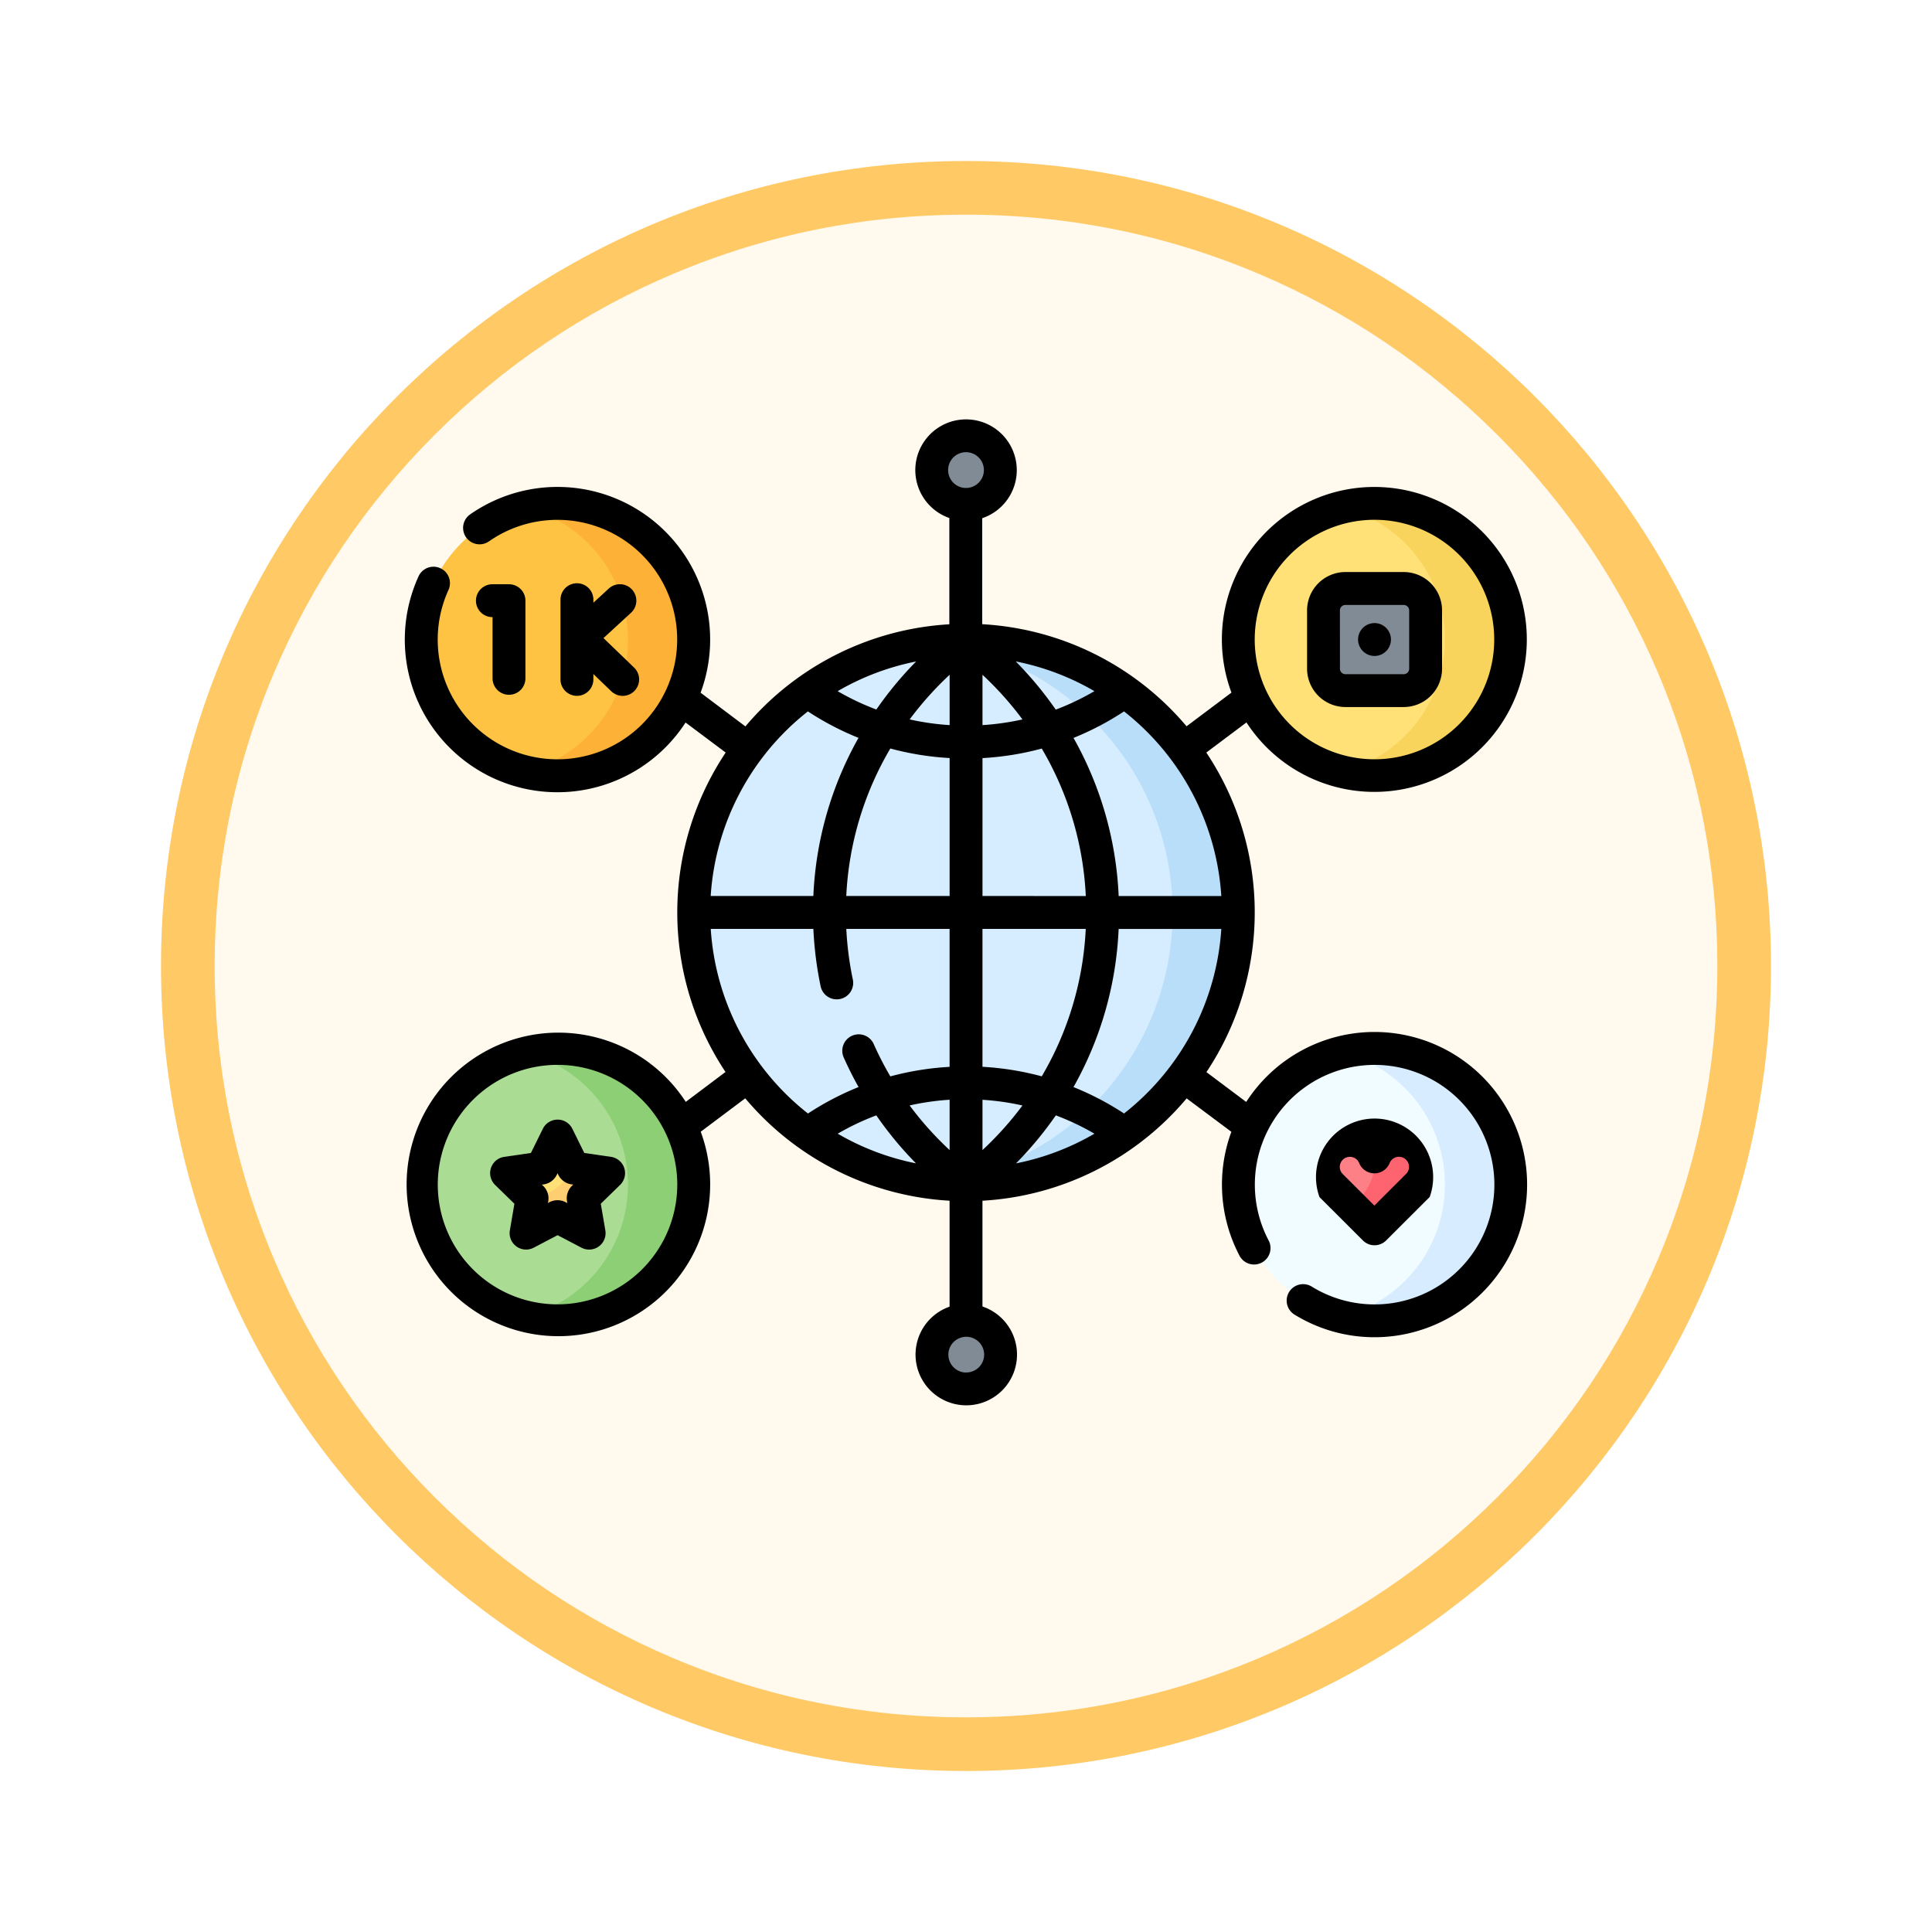 <svg xmlns="http://www.w3.org/2000/svg" xmlns:xlink="http://www.w3.org/1999/xlink" width="108" height="108" viewBox="0 0 108 108">
  <defs>
    <filter id="Path_904820" x="0" y="0" width="108" height="108" filterUnits="userSpaceOnUse">
      <feOffset dy="3" input="SourceAlpha"/>
      <feGaussianBlur stdDeviation="3" result="blur"/>
      <feFlood flood-opacity="0.161"/>
      <feComposite operator="in" in2="blur"/>
      <feComposite in="SourceGraphic"/>
    </filter>
  </defs>
  <g id="Group_1220134" data-name="Group 1220134" transform="translate(-199.5 -3185.108)">
    <g id="Group_1220078" data-name="Group 1220078">
      <g id="Group_1219746" data-name="Group 1219746" transform="translate(0 1895.108)">
        <g id="Group_1202418" data-name="Group 1202418" transform="translate(-419.977 876.813)">
          <g id="Group_1177315" data-name="Group 1177315" transform="translate(-0.523 -112.813)">
            <g id="Group_1173585" data-name="Group 1173585" transform="translate(629 532)">
              <g id="Group_1173428" data-name="Group 1173428" transform="translate(0 0)">
                <g id="Group_1171958" data-name="Group 1171958">
                  <g id="Group_1167341" data-name="Group 1167341">
                    <g id="Group_1166792" data-name="Group 1166792">
                      <g transform="matrix(1, 0, 0, 1, -9, -6)" filter="url(#Path_904820)">
                        <g id="Path_904820-2" data-name="Path 904820" transform="translate(9 6)" fill="#fff9ee">
                          <path d="M 45 88.5 C 39.127 88.5 33.43 87.35 28.068 85.082 C 22.889 82.891 18.236 79.755 14.241 75.759 C 10.245 71.764 7.109 67.111 4.918 61.932 C 2.65 56.57 1.5 50.873 1.5 45 C 1.5 39.127 2.65 33.43 4.918 28.068 C 7.109 22.889 10.245 18.236 14.241 14.241 C 18.236 10.245 22.889 7.109 28.068 4.918 C 33.43 2.65 39.127 1.5 45 1.5 C 50.873 1.5 56.57 2.65 61.932 4.918 C 67.111 7.109 71.764 10.245 75.759 14.241 C 79.755 18.236 82.891 22.889 85.082 28.068 C 87.35 33.43 88.5 39.127 88.5 45 C 88.5 50.873 87.35 56.57 85.082 61.932 C 82.891 67.111 79.755 71.764 75.759 75.759 C 71.764 79.755 67.111 82.891 61.932 85.082 C 56.57 87.35 50.873 88.5 45 88.5 Z" stroke="none"/>
                          <path d="M 45 3 C 39.329 3 33.829 4.11 28.653 6.299 C 23.652 8.415 19.16 11.443 15.302 15.302 C 11.443 19.16 8.415 23.652 6.299 28.653 C 4.11 33.829 3 39.329 3 45 C 3 50.671 4.11 56.171 6.299 61.347 C 8.415 66.348 11.443 70.84 15.302 74.698 C 19.16 78.557 23.652 81.585 28.653 83.701 C 33.829 85.89 39.329 87 45 87 C 50.671 87 56.171 85.89 61.347 83.701 C 66.348 81.585 70.84 78.557 74.698 74.698 C 78.557 70.84 81.585 66.348 83.701 61.347 C 85.89 56.171 87 50.671 87 45 C 87 39.329 85.89 33.829 83.701 28.653 C 81.585 23.652 78.557 19.16 74.698 15.302 C 70.84 11.443 66.348 8.415 61.347 6.299 C 56.171 4.11 50.671 3 45 3 M 45 -7.62939453125e-06 C 69.853 -7.62939453125e-06 90 20.147 90 45 C 90 69.853 69.853 90 45 90 C 20.147 90 -7.62939453125e-06 69.853 -7.62939453125e-06 45 C -7.62939453125e-06 20.147 20.147 -7.62939453125e-06 45 -7.62939453125e-06 Z" stroke="none" fill="#ffc965"/>
                        </g>
                      </g>
                    </g>
                  </g>
                </g>
              </g>
            </g>
          </g>
        </g>
      </g>
      <g id="mercadeo-viral" transform="translate(222.134 3177.476)">
        <g id="Group_1220076" data-name="Group 1220076" transform="translate(0.919 31.991)">
          <g id="Group_1220068" data-name="Group 1220068" transform="translate(15.227 11.501)">
            <path id="Path_1160922" data-name="Path 1160922" d="M159.936,147.587c0,15.126-14.087,15.188-14.648,15.126a15.222,15.222,0,0,1,.155-30.268C145.954,132.393,159.936,132.329,159.936,147.587Z" transform="translate(-131.778 -132.439)" fill="#d6edff"/>
          </g>
          <path id="Path_1160923" data-name="Path 1160923" d="M241.008,131.945a15.222,15.222,0,0,1,0,30.222,15.222,15.222,0,1,0,0-30.222Z" transform="translate(-212.398 -120.407)" fill="#b9def9"/>
          <g id="Group_1220070" data-name="Group 1220070" transform="translate(45.67 3.774)">
            <path id="Path_1160924" data-name="Path 1160924" d="M393.288,78.459c0,6.848-6.667,7.535-7.256,7.389a7.615,7.615,0,0,1,0-14.779A6.935,6.935,0,0,1,393.288,78.459Z" transform="translate(-380.257 -70.843)" fill="#ffe177"/>
            <path id="Path_1160925" data-name="Path 1160925" d="M427.391,69.6a7.615,7.615,0,0,1,0,14.779,7.614,7.614,0,1,0,0-14.779Z" transform="translate(-421.616 -69.378)" fill="#f9d45d"/>
            <g id="Group_1220069" data-name="Group 1220069" transform="translate(4.758 4.762)">
              <path id="Path_1160926" data-name="Path 1160926" d="M423.578,113.956H420.32a1.225,1.225,0,0,1-1.225-1.225v-3.258a1.225,1.225,0,0,1,1.225-1.225h3.258a1.225,1.225,0,0,1,1.225,1.225v3.258A1.225,1.225,0,0,1,423.578,113.956Z" transform="translate(-419.095 -108.247)" fill="#808b95"/>
            </g>
          </g>
          <g id="Group_1220071" data-name="Group 1220071" transform="translate(45.67 34.248)">
            <path id="Path_1160927" data-name="Path 1160927" d="M393.213,327.086a7.079,7.079,0,0,1-7.181,7.389,7.615,7.615,0,0,1,0-14.779C386.62,319.551,393.213,319.591,393.213,327.086Z" transform="translate(-380.257 -319.474)" fill="#f0fcff"/>
            <path id="Path_1160928" data-name="Path 1160928" d="M429.229,318.1a7.63,7.63,0,0,0-1.838.223,7.615,7.615,0,0,1,0,14.779,7.613,7.613,0,1,0,1.838-15Z" transform="translate(-421.616 -318.103)" fill="#d7ecfe"/>
            <path id="Path_1160929" data-name="Path 1160929" d="M420.576,360.061a1.483,1.483,0,0,0-1.055,2.52l1.1,1.095.057-.019a2.045,2.045,0,0,0,1.275-2.67A1.481,1.481,0,0,0,420.576,360.061Z" transform="translate(-414.336 -354.92)" fill="#fd8087"/>
            <path id="Path_1160930" data-name="Path 1160930" d="M434.226,360.061a1.481,1.481,0,0,0-1.373.926v0q.012.133.013.268a2.852,2.852,0,0,1-1.343,2.422l1.332,1.329,2.428-2.424A1.483,1.483,0,0,0,434.226,360.061Z" transform="translate(-425.24 -354.92)" fill="#fe646f"/>
          </g>
          <g id="Group_1220072" data-name="Group 1220072" transform="translate(0 34.244)">
            <path id="Path_1160931" data-name="Path 1160931" d="M20.3,327.164c0,7.149-6.434,7.535-7.022,7.389a7.615,7.615,0,0,1,0-14.779C13.863,319.629,20.3,320.055,20.3,327.164Z" transform="translate(-7.5 -319.548)" fill="#abdc94"/>
            <path id="Path_1160932" data-name="Path 1160932" d="M54.634,318.3a7.615,7.615,0,0,1,0,14.779,7.614,7.614,0,1,0,0-14.779Z" transform="translate(-48.859 -318.071)" fill="#8ccf75"/>
            <path id="Path_1160933" data-name="Path 1160933" d="M49.192,358.082l-.882,1.787-1.972.287,1.427,1.391.4.025a1.8,1.8,0,0,0,1.906-1.7Z" transform="translate(-41.58 -353.18)" fill="#ffe177"/>
            <path id="Path_1160934" data-name="Path 1160934" d="M59.854,372.9l-1.972-.287,0-.008a3.125,3.125,0,0,1-2.306,1.691l-.336,1.959L57,375.326l1.764.927-.337-1.964Z" transform="translate(-49.387 -365.922)" fill="#ffce71"/>
          </g>
          <g id="Group_1220073" data-name="Group 1220073" transform="translate(0 3.974)">
            <path id="Path_1160935" data-name="Path 1160935" d="M20.3,78.429a7,7,0,0,1-7.022,7.389,7.615,7.615,0,0,1,0-14.779C13.863,70.894,20.3,71.035,20.3,78.429Z" transform="translate(-7.5 -71.011)" fill="#ffc344"/>
          </g>
          <path id="Path_1160936" data-name="Path 1160936" d="M54.634,69.616a7.615,7.615,0,0,1,0,14.779,7.614,7.614,0,1,0,0-14.779Z" transform="translate(-48.859 -65.613)" fill="#feb137"/>
          <g id="Group_1220074" data-name="Group 1220074" transform="translate(28.53 0)">
            <circle id="Ellipse_12643" data-name="Ellipse 12643" cx="1.918" cy="1.918" r="1.918" fill="#808b95"/>
          </g>
          <g id="Group_1220075" data-name="Group 1220075" transform="translate(28.544 49.447)">
            <circle id="Ellipse_12644" data-name="Ellipse 12644" cx="1.918" cy="1.918" r="1.918" fill="#808b95"/>
          </g>
        </g>
        <g id="Group_1220077" data-name="Group 1220077" transform="translate(0 31.072)">
          <path id="Path_1160937" data-name="Path 1160937" d="M413.739,108.293H417a2.147,2.147,0,0,0,2.144-2.144V102.89A2.147,2.147,0,0,0,417,100.746h-3.258a2.147,2.147,0,0,0-2.144,2.144v3.258A2.147,2.147,0,0,0,413.739,108.293Zm-.306-5.4a.307.307,0,0,1,.306-.306H417a.307.307,0,0,1,.306.306v3.258a.307.307,0,0,1-.306.306h-3.258a.307.307,0,0,1-.306-.306Z" transform="translate(-361.166 -92.209)"/>
          <path id="Path_1160938" data-name="Path 1160938" d="M435.812,125.88a.919.919,0,1,0-.919-.919A.922.922,0,0,0,435.812,125.88Z" transform="translate(-381.61 -112.651)"/>
          <path id="Path_1160939" data-name="Path 1160939" d="M414.728,359.074a.919.919,0,0,0,1.3,0l2.428-2.424.006-.006a3.275,3.275,0,1,0-6.161.006ZM414,354.4a.56.56,0,0,1,.521.352.919.919,0,0,0,1.7,0,.562.562,0,1,1,.924.6l-1.776,1.773-1.774-1.77A.563.563,0,0,1,414,354.4Z" transform="translate(-361.175 -313.172)"/>
          <path id="Path_1160940" data-name="Path 1160940" d="M54.2,65.32a8.532,8.532,0,0,0-7.17,3.912l-2.224-1.668A16.108,16.108,0,0,0,44.8,49.7l2.244-1.683a8.523,8.523,0,1,0-.839-1.668l-2.51,1.883a16.117,16.117,0,0,0-11.422-5.707V36.6a2.836,2.836,0,1,0-1.838-.01v5.94a16.117,16.117,0,0,0-11.4,5.709L16.53,46.355A8.533,8.533,0,0,0,3.646,36.388.919.919,0,1,0,4.7,37.894a6.693,6.693,0,1,1-2.264,2.718.919.919,0,1,0-1.673-.762,8.531,8.531,0,0,0,14.926,8.171L17.932,49.7a16.108,16.108,0,0,0-.01,17.856L15.7,69.227a8.484,8.484,0,1,0,.837,1.669l2.489-1.867a16.117,16.117,0,0,0,11.422,5.724v5.923a2.836,2.836,0,1,0,1.838-.01V74.753A16.117,16.117,0,0,0,43.7,69.033L46.2,70.9a8.544,8.544,0,0,0,.446,6.908.919.919,0,1,0,1.627-.854,6.695,6.695,0,1,1,2.421,2.6.919.919,0,1,0-.966,1.564A8.532,8.532,0,1,0,54.2,65.32Zm0-28.632a6.694,6.694,0,1,1-6.694,6.694A6.7,6.7,0,0,1,54.2,36.688ZM8.532,80.546a6.694,6.694,0,1,1,6.694-6.694A6.7,6.7,0,0,1,8.532,80.546ZM45.639,57.721H39.9a19.725,19.725,0,0,0-2.524-8.839A16.071,16.071,0,0,0,40.2,47.4,14.291,14.291,0,0,1,45.639,57.721ZM35.6,67.8a16.113,16.113,0,0,0-3.313-.533V59.559H38.06A17.911,17.911,0,0,1,35.6,67.8Zm-5.15,4.122a18.27,18.27,0,0,1-2.235-2.495,14.323,14.323,0,0,1,2.235-.319Zm-1.873.743a14.208,14.208,0,0,1-4.382-1.659,14.176,14.176,0,0,1,2.157-1.024A20.125,20.125,0,0,0,28.574,72.668Zm3.711-.744V69.111a14.306,14.306,0,0,1,2.234.318A18.385,18.385,0,0,1,32.285,71.924Zm4.1-1.939a14.179,14.179,0,0,1,2.158,1.024,14.206,14.206,0,0,1-4.385,1.66,20.246,20.246,0,0,0,2.227-2.684Zm-4.1-12.264V50.01a16.119,16.119,0,0,0,3.313-.533,17.911,17.911,0,0,1,2.462,8.244Zm-5.151-8.244a16.109,16.109,0,0,0,3.313.533v7.711H24.673A17.91,17.91,0,0,1,27.134,49.477Zm5.151-4.121a18.38,18.38,0,0,1,2.234,2.495,14.3,14.3,0,0,1-2.234.318Zm1.871-.745a14.206,14.206,0,0,1,4.386,1.66A14.175,14.175,0,0,1,36.383,47.3a20.254,20.254,0,0,0-2.227-2.684Zm-3.708.745v2.813a14.329,14.329,0,0,1-2.234-.318A18.378,18.378,0,0,1,30.447,45.356Zm-4.1,1.94a14.177,14.177,0,0,1-2.159-1.024,14.209,14.209,0,0,1,4.386-1.66A20.255,20.255,0,0,0,26.35,47.3ZM31.366,32.91a1,1,0,1,1-1,1A1,1,0,0,1,31.366,32.91ZM22.528,47.4a16.068,16.068,0,0,0,2.829,1.479,19.724,19.724,0,0,0-2.524,8.839H17.094A14.29,14.29,0,0,1,22.528,47.4ZM17.094,59.559h5.74a20.049,20.049,0,0,0,.406,3.207.919.919,0,0,0,1.8-.378,18.2,18.2,0,0,1-.365-2.829h5.774V67.27a16.112,16.112,0,0,0-3.312.533,18,18,0,0,1-.921-1.789.919.919,0,1,0-1.678.749q.373.837.822,1.636a16.072,16.072,0,0,0-2.828,1.479,14.291,14.291,0,0,1-5.435-10.319Zm14.287,24.8a1,1,0,1,1,1-1A1,1,0,0,1,31.381,84.354ZM40.2,69.877A16.061,16.061,0,0,0,37.375,68.4a19.724,19.724,0,0,0,2.524-8.84h5.739A14.291,14.291,0,0,1,40.2,69.877Z" transform="translate(0 -31.072)"/>
          <path id="Path_1160941" data-name="Path 1160941" d="M45.6,352.671l-1.494-.217-.668-1.354a.92.92,0,0,0-1.648,0l-.668,1.354-1.494.217a.92.92,0,0,0-.509,1.567l1.081,1.054-.255,1.488a.92.92,0,0,0,1.333.969l1.336-.7,1.336.7a.919.919,0,0,0,1.333-.969l-.255-1.488,1.081-1.054A.92.92,0,0,0,45.6,352.671Zm-2.465,2.456.022.129-.116-.061a.978.978,0,0,0-.971.061.977.977,0,0,0-.242-.943l-.094-.091a.977.977,0,0,0,.822-.521l.058-.117a.977.977,0,0,0,.75.62l.13.019a.976.976,0,0,0-.358.9Z" transform="translate(-34.078 -311.442)"/>
          <path id="Path_1160942" data-name="Path 1160942" d="M71.909,105.869a.919.919,0,0,0-.919.919v4.456a.919.919,0,1,0,1.838,0v-.3l1,.963a.919.919,0,0,0,1.276-1.323l-1.711-1.65,1.536-1.412a.919.919,0,1,0-1.244-1.353l-.856.787v-.167A.919.919,0,0,0,71.909,105.869Z" transform="translate(-62.292 -96.705)"/>
          <path id="Path_1160943" data-name="Path 1160943" d="M34.269,112.506a.919.919,0,0,0,.919-.919v-4.341a.919.919,0,0,0-.919-.919h-.928a.919.919,0,1,0,0,1.838h.009v3.422A.919.919,0,0,0,34.269,112.506Z" transform="translate(-28.45 -97.107)"/>
        </g>
      </g>
    </g>
  </g>
</svg>
